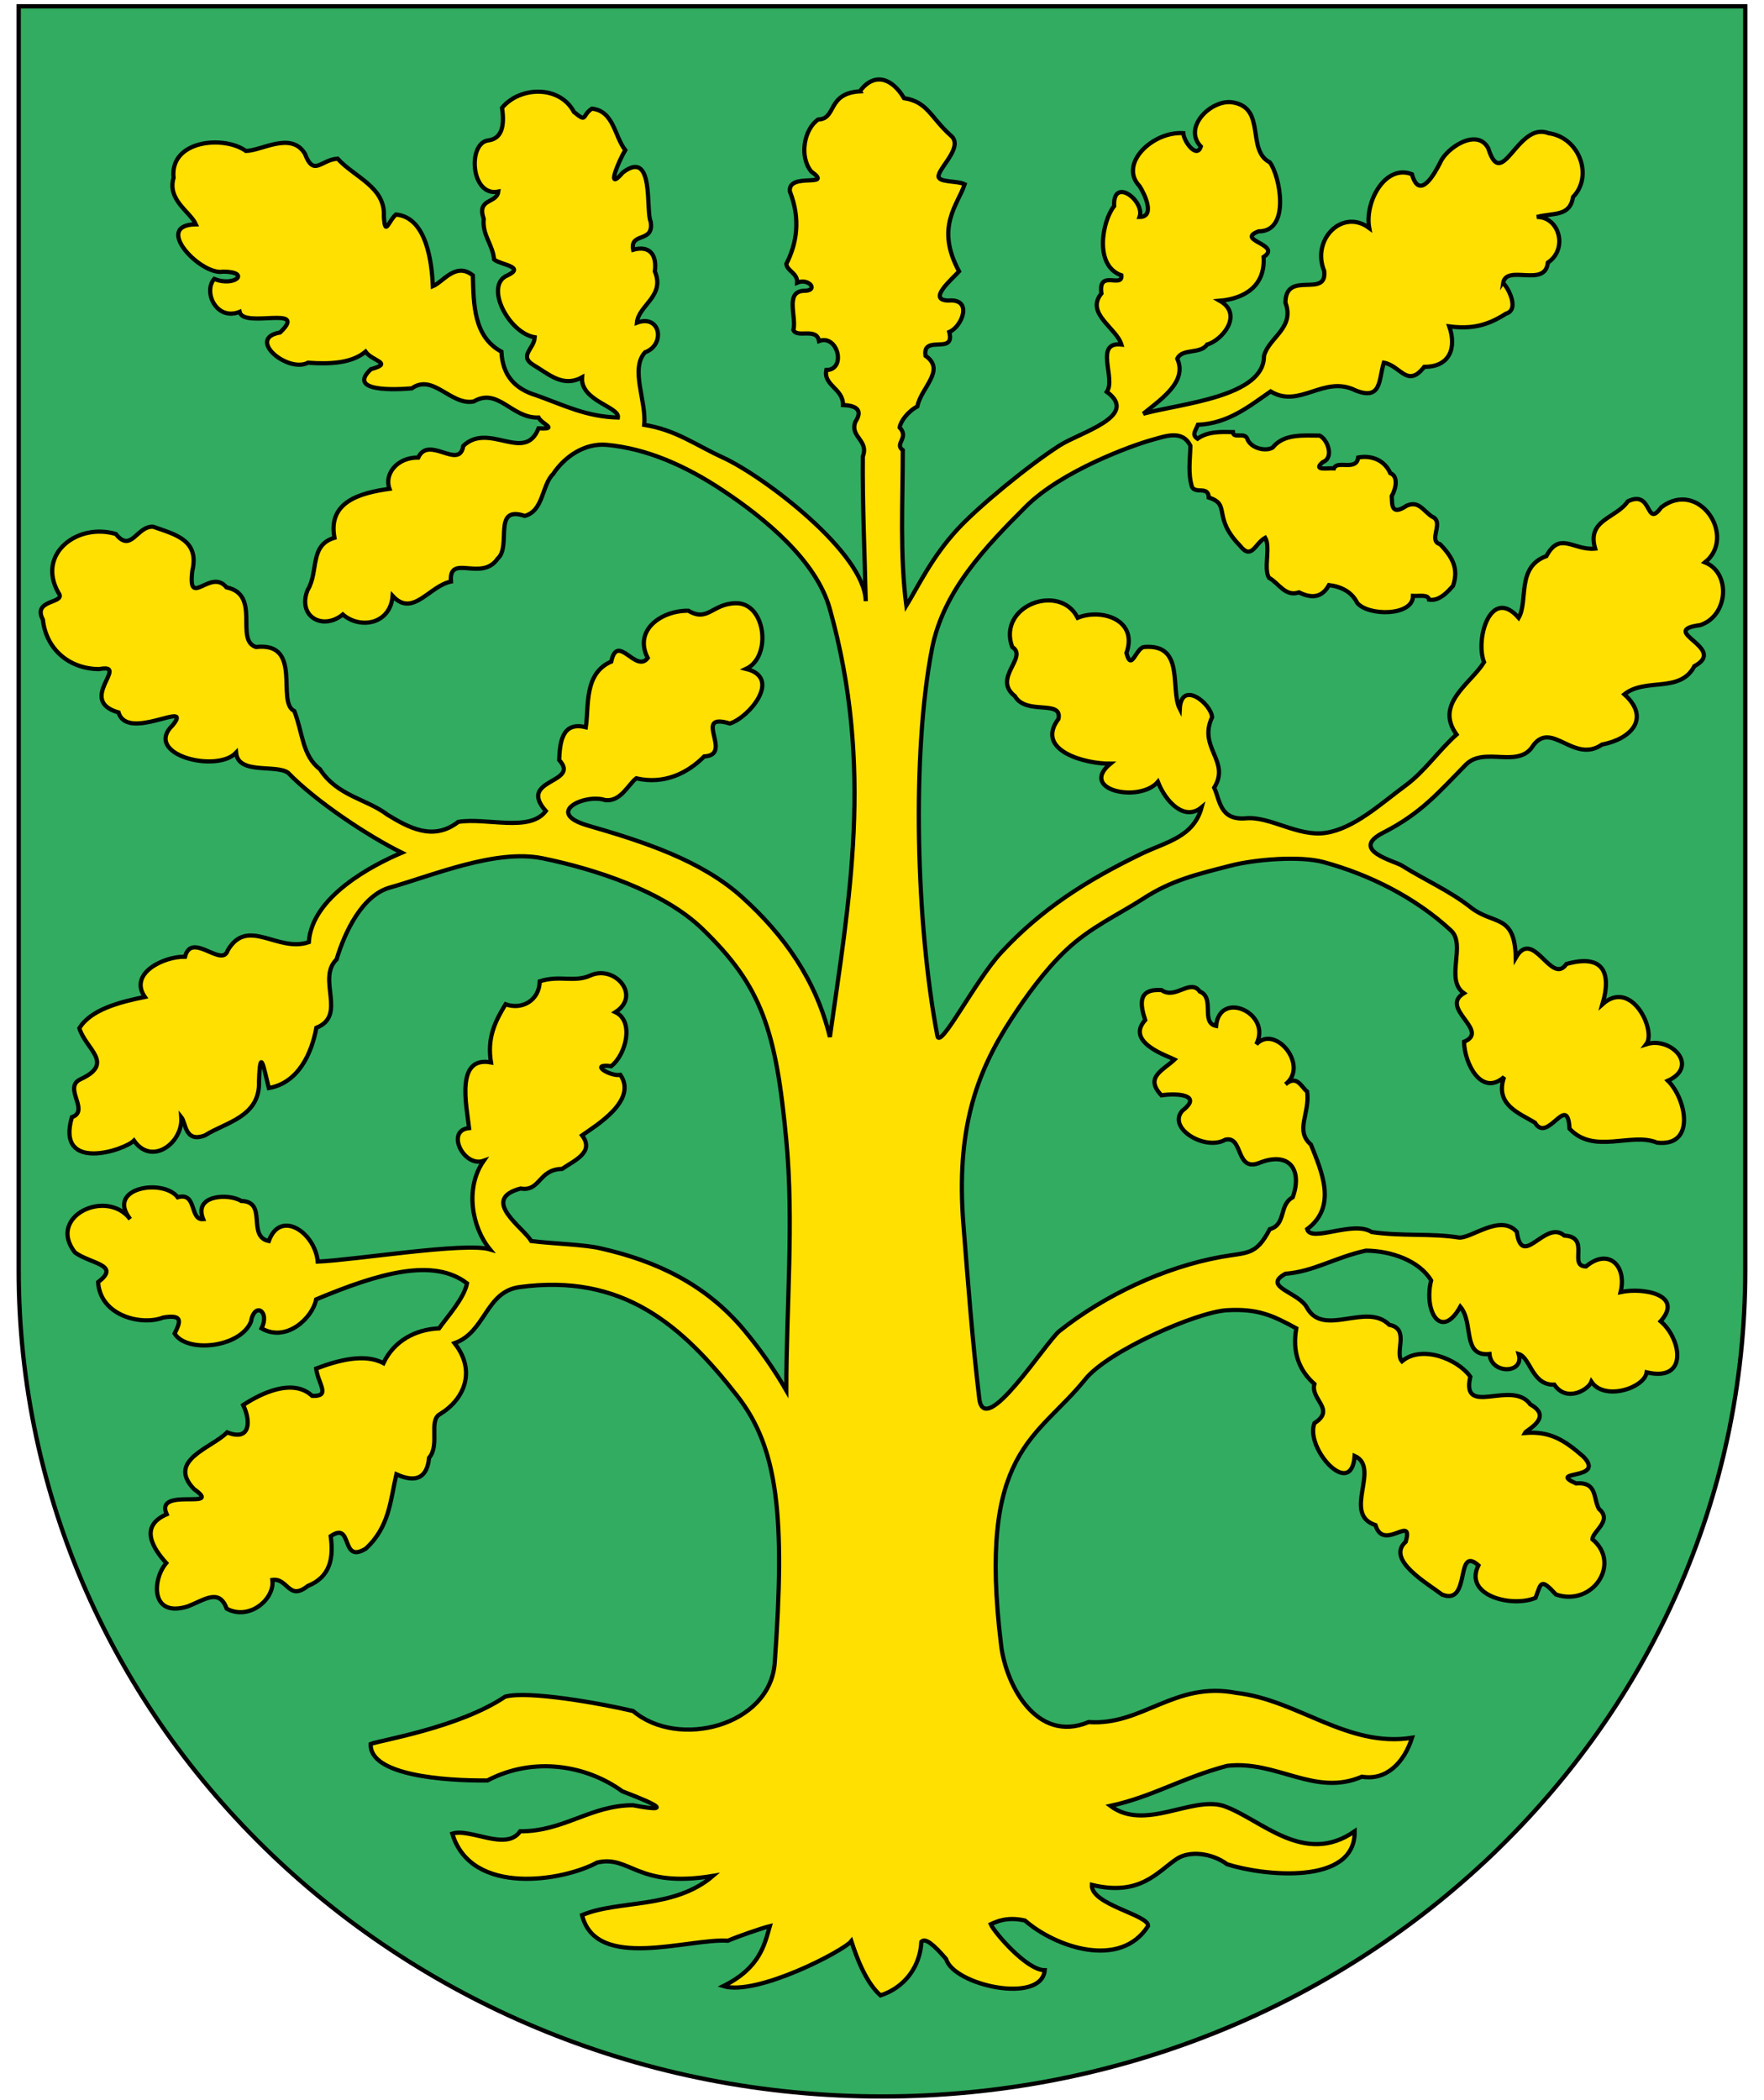 <?xml version="1.0" encoding="UTF-8" standalone="no"?>
<svg
   xmlns:dc="http://purl.org/dc/elements/1.1/"
   xmlns:cc="http://creativecommons.org/ns#"
   xmlns:rdf="http://www.w3.org/1999/02/22-rdf-syntax-ns#"
   xmlns:svg="http://www.w3.org/2000/svg"
   xmlns="http://www.w3.org/2000/svg"
   id="svg2"
   height="500"
   width="420"
   version="1">
  <defs
     id="defs4" />
  <path
     style="fill:#32ac60;fill-opacity:1;stroke:none;stroke-width:1.021"
     id="path4300"
     d="m 4.45,1.5 411.089,0 0,300.825 0,0 c 0,0.03 0,0.059 0,0.09 0,108.649 -92.026,196.713 -205.539,196.713 -113.513,0 -205.55,-88.074 -205.55,-196.713 0,-0.03 0,-0.059 0,-0.09 l 0,0 0,-300.825 z" />
  <path
     style="fill:none;fill-rule:nonzero"
     d="m 4.45,1.5 411.089,0 0,300.825 0,0 c 0,0.03 0,0.059 0,0.09 0,108.649 -92.026,196.713 -205.539,196.713 -113.513,0 -205.55,-88.074 -205.55,-196.713 0,-0.03 0,-0.059 0,-0.09 l 0,0 0,-300.825 z"
     id="path2418" />
  <path
     d="m 4.45,1.5 411.089,0 0,300.825 0,0 c 0,0.03 0,0.059 0,0.09 0,108.649 -92.026,196.713 -205.539,196.713 -113.513,0 -205.55,-88.074 -205.55,-196.713 0,-0.03 0,-0.059 0,-0.09 l 0,0 0,-300.825 z"
     id="path4279"
     style="fill:none;fill-opacity:1;stroke:#000000;stroke-width:1.021" />
  <path
     style="opacity:1;fill:#ffe000;fill-opacity:1;fill-rule:evenodd;stroke:#000000;stroke-opacity:1"
     id="path5000"
     d="m 204.738,21.748 c -7.919,0.48 -5.476,6.583 -9.925,6.699 -3.26,2.172 -4.627,8.642 -1.687,12.356 5.609,4.079 -5.564,0.047 -5.062,4.764 2.642,6.722 1.594,12.492 -0.844,17.269 0.169,1.692 2.704,2.157 2.58,4.466 2.816,-1.207 5.343,2.033 1.439,1.935 -4.367,0.378 -1.539,6.237 -2.332,9.329 0.88,2.029 5.516,-0.7 6.104,2.63 4.514,-1.679 6.548,6.867 1.737,6.898 -0.756,3.689 4.068,4.424 3.97,8.337 2.606,0.095 5.016,0.863 2.928,4.019 -1.338,3.602 3.292,4.362 1.786,8.237 -0.102,11.485 0.448,22.958 0.695,34.438 -0.146,-11.368 -24.021,-29.619 -34.091,-34.24 -6.59,-3.024 -11.04,-6.496 -18.658,-7.741 0.596,-5.569 -3.412,-13.273 0.199,-17.269 4.923,-1.768 3.715,-9.159 -1.935,-7.046 0.38,-4.176 6.797,-6.327 4.268,-12.207 0.521,-3.899 -1.163,-6.278 -5.161,-5.161 -0.818,-4.301 5.042,-1.499 4.168,-6.699 -1.222,-2.588 0.971,-17.435 -6.6,-11.711 -4.319,5.011 -0.884,-2.948 0.546,-5.31 -2.588,-3.342 -2.695,-9.321 -7.94,-9.875 -2.486,1.669 -1.028,3.464 -4.268,0.794 -3.382,-6.403 -12.849,-6.136 -17.12,-0.992 0.654,4.409 -0.065,7.444 -3.474,7.791 -4.774,0.937 -3.895,13.46 2.58,12.158 -0.388,2.936 -5.173,1.477 -3.474,6.501 -0.342,3.999 2.115,5.925 2.481,9.677 1.575,1.252 7.547,1.711 3.176,3.771 -5.594,2.315 0.202,13.672 6.501,14.738 -0.14,2.747 -3.82,4.358 -0.397,6.55 3.54,2.043 7.018,5.544 11.661,2.977 -0.436,5.639 8.995,7.021 8.535,9.577 -7.555,-0.196 -12.844,-2.931 -19.353,-5.26 -5.348,-1.593 -8.122,-4.92 -8.386,-10.421 -6.61,-3.559 -6.625,-11.264 -6.798,-18.162 -4.076,-3.257 -7.011,1.522 -9.528,2.58 -0.238,-5.553 -1.444,-16.407 -8.783,-17.07 -1.834,1.581 -2.587,5.459 -2.878,0.397 0.365,-6.956 -6.974,-9.252 -11.016,-13.696 -4.046,0.28 -5.656,4.401 -7.791,-1.191 -3.29,-5.36 -10.253,-0.696 -14.043,-0.645 -5.267,-3.779 -18.179,-2.568 -17.219,6.401 -1.545,5.287 3.943,8.04 5.31,11.066 -10.478,0.146 1.341,12.321 6.501,11.264 6.649,0.038 2.795,3.719 -2.134,1.737 -2.671,3.066 0.503,10.049 6.054,7.84 0.871,4.059 16.611,-1.794 9.627,4.913 -8.152,1.406 1.809,9.72 6.65,7.195 5.439,0.386 10.464,0.081 13.696,-2.63 1.608,2.291 6.72,2.683 1.29,4.168 -5.86,5.47 5.936,4.891 9.726,4.565 5.091,-3.618 9.297,4.157 14.738,3.126 5.854,-3.436 9.042,4.061 15.433,3.821 0.831,1.625 4.895,2.831 0,2.58 -3.271,8.365 -11.79,-1.638 -17.914,4.168 -0.925,5.878 -8.216,-2.619 -10.719,2.779 -5.072,-0.055 -8.165,3.971 -6.848,7.443 -6.96,0.978 -14.733,3.068 -13.101,11.661 -6.043,1.779 -3.696,8.072 -6.401,12.455 -2.491,6.279 3.616,9.719 8.386,5.806 4.133,3.577 11.318,2.339 11.86,-4.416 4.803,5.213 8.708,-2.376 13.894,-3.424 -0.563,-6.817 7.282,0.161 11.116,-5.459 3.386,-2.924 -1.351,-12.793 6.451,-10.173 4.502,-1.205 4.022,-7.294 6.749,-9.974 2.604,-3.938 7.346,-7.468 12.876,-6.933 9.438,0.912 18.522,4.873 27.468,10.804 10.092,6.69 22.299,16.711 25.523,28.191 10.611,37.785 4.541,69.907 0.033,101.971 -3.29,-13.516 -10.803,-24.178 -20.917,-33.304 -9.74,-8.787 -23.533,-13.219 -36.646,-17.014 -10.63,-3.076 -0.756,-7.641 3.97,-6.104 3.727,0.589 5.608,-3.746 7.493,-5.161 6.58,1.532 12.187,-1.183 16.177,-5.21 7.168,-0.351 -3.079,-10.593 6.104,-7.84 4.494,-1.37 12.557,-10.864 3.871,-13.001 6.236,-2.931 4.643,-15.937 -2.58,-15.631 -5.52,0.167 -6.552,4.557 -11.165,1.786 -6.128,-0.098 -13.163,4.417 -9.677,11.264 -2.891,3.698 -7.183,-6.133 -8.684,0.844 -6.545,2.827 -5.288,10.527 -6.054,15.631 -5.817,-1.488 -6.168,3.915 -6.352,7.791 5.205,5.647 -10.063,4.403 -3.176,12.158 -3.847,5.135 -14.061,1.491 -20.842,2.58 -5.961,4.642 -11.817,1.384 -16.922,-1.737 -4.853,-3.725 -11.908,-4.395 -16.028,-10.818 -4.225,-3.229 -4.056,-8.66 -6.104,-13.845 -4.375,-2.048 2.226,-16.501 -9.131,-15.234 -5.085,-1.669 1.309,-12.491 -6.997,-14.192 -3.817,-4.709 -9.291,5.366 -8.138,-3.97 1.741,-7.412 -4.256,-8.645 -9.329,-10.47 -3.892,-0.241 -5.217,6.363 -8.883,1.737 -8.998,-2.73 -18.918,4.626 -13.696,13.944 2.137,2.71 -6.332,1.421 -3.672,6.451 0.733,6.849 6.079,11.713 13.398,11.761 7.531,-1.452 -5.522,7.439 4.615,10.322 2.106,7.121 17.934,-3.22 12.902,3.027 -7.196,6.948 10.422,11.502 15.085,6.55 0.464,5.289 9.411,2.721 12.356,4.764 6.575,6.809 19.104,15.112 27.104,19.051 -6.765,2.859 -21.456,10.411 -22.141,21.293 -7.443,2.577 -14.52,-6.132 -19.303,1.935 -1.329,4.332 -8.613,-4.595 -10.173,1.538 -4.951,-0.118 -13.481,3.903 -9.577,9.577 -5.912,1.186 -12.902,3.009 -15.582,7.443 1.514,5.035 8.55,8.331 0.248,12.158 -4.236,1.976 2.342,7.502 -2.035,9.031 -3.825,13.308 12.604,7.831 14.788,5.558 4.234,6.147 11.734,0.531 11.264,-5.607 1.149,1.416 0.805,6.218 5.657,4.367 4.809,-3.093 13.115,-4.326 12.852,-12.852 0.259,-8.61 1.119,-3.257 2.332,1.588 7.057,-1.222 10.233,-8.326 11.314,-14.341 7.42,-2.954 0.029,-11.665 4.813,-16.276 1.965,-6.572 6.114,-15.265 12.704,-17.12 10.369,-2.918 25.224,-9.248 36.423,-6.947 12.414,2.55 28.66,7.814 37.898,16.721 14.228,13.718 17.598,24.119 20.062,50.37 1.84,19.607 0,39.732 0,59.597 -2.924,-5.062 -6.282,-9.855 -10.024,-14.341 -9.042,-10.841 -20.755,-16.46 -34.24,-19.502 -3.788,-0.903 -11.072,-1.069 -16.475,-1.737 -1.817,-3.193 -12.328,-9.869 -2.531,-12.505 4.727,0.804 4.218,-4.56 9.875,-4.665 2.931,-2.018 7.811,-3.97 4.764,-7.989 3.448,-2.422 13.256,-8.325 9.131,-14.391 -2.545,0.4 -7.538,-2.777 -2.183,-2.084 3.516,-2.739 5.523,-10.726 0.992,-12.852 6.261,-4.01 -0.218,-11.34 -5.955,-8.734 -3.813,1.732 -7.38,-0.14 -12.058,1.389 -0.105,4.638 -4.355,6.875 -8.138,5.459 -2.573,4.196 -4.416,8.058 -3.474,13.845 -8.494,-1.566 -5.825,10.257 -5.21,15.631 -5.716,0.549 -1.243,9.496 3.474,7.791 -4.524,6.471 -2.837,15.817 1.489,21.09 -5.921,-1.754 -31.888,2.508 -41.001,2.914 -0.646,-6.935 -8.911,-12.524 -11.65,-4.898 -5.302,-1.072 -0.178,-9.41 -6.55,-9.528 -2.834,-1.83 -11.482,-1.579 -9.081,4.317 -3.306,0.263 -1.402,-6.527 -6.054,-5.21 -3.475,-4.558 -17.192,-2.289 -11.314,5.21 -5.549,-7.395 -19.937,-0.671 -13.15,7.94 3.751,2.722 11.001,2.915 5.508,7.046 0.462,8.074 10.422,10.451 15.482,8.436 4.483,-0.715 4.342,0.662 2.729,3.821 2.919,4.704 15.583,3.359 18.162,-2.779 0.841,-4.899 4.605,-2.545 2.531,1.538 5.946,3.442 12.177,-2.533 13.001,-6.898 15.069,-6.314 27.963,-9.958 35.927,-3.821 -0.703,3.6 -4.771,8.042 -6.65,10.719 -5.545,0.242 -10.726,2.921 -13.249,8.287 -4.517,-2.408 -10.843,-0.672 -16.028,1.29 0.528,3.815 3.579,6.66 -0.943,6.501 -4.607,-4.331 -12.23,-0.586 -16.425,2.183 1.868,3.823 1.749,8.734 -3.821,6.501 -3.584,3.711 -14.489,6.61 -7.89,13.498 7.29,5.159 -9.489,-0.665 -6.501,6.004 -6.571,2.85 -3.328,8.038 -0.099,11.612 -3.359,3.902 -3.815,13.101 5.111,10.322 4.043,-1.572 7.483,-4.378 9.28,0.546 5.466,2.923 11.504,-2.393 10.867,-6.848 3.72,-0.534 3.837,5.095 8.436,1.439 5.373,-2.149 6.18,-6.637 5.459,-11.86 5.398,-3.676 2.212,6.738 8.337,2.977 5.591,-5.095 5.871,-11.426 7.295,-17.715 4.954,2.258 7.345,0.585 7.791,-3.92 2.683,-3.169 -0.238,-8.883 2.63,-10.421 5.732,-3.489 8.678,-10.242 3.424,-16.872 7.428,-2.624 7.358,-12.249 15.482,-13.349 24.536,-3.32 38.63,8.962 51.88,25.965 9.688,12.432 11.38,28.605 8.885,63.459 -1.08,15.091 -23.035,20.63 -33.72,11.51 -7.902,-1.864 -25.036,-4.907 -30.469,-3.424 -10.931,7.378 -29.98,10.444 -32.007,11.264 -0.379,7.447 17.531,8.803 27.789,8.684 11.208,-5.868 23.776,-3.493 32.106,2.58 4.072,1.577 14.704,5.627 2.531,3.325 -10.106,0.002 -16.403,6.251 -26.846,6.203 -3.29,4.857 -11.872,-0.826 -16.159,0.558 4.505,14.991 26.49,11.248 34.47,6.886 7.959,-1.869 9.325,6.196 27.59,3.176 -9.307,7.985 -22.435,5.65 -31.163,9.329 3.323,13.486 25.428,5.453 34.736,6.104 1.865,-0.861 8.047,-3.009 9.974,-3.474 -1.298,4.486 -2.356,9.934 -11.065,14.279 7.942,2.403 28.627,-8.374 30.467,-10.706 1.34,4.141 3.521,9.892 6.942,12.916 5.763,-1.866 9.458,-6.873 9.731,-12.768 0.93,-0.978 2.873,0.575 5.905,4.119 1.79,6.229 22.68,10.837 23.467,2.662 -4.35,-0.019 -12.084,-9.133 -12.848,-10.949 1.292,-0.59 3.809,-1.866 8.138,-0.893 7.323,6.391 22.752,11.647 29.327,1.29 0.156,-2.666 -13.68,-5.04 -13.398,-9.776 11.562,2.829 15.7,-3.215 20.246,-6.203 3.022,-1.986 8.312,-1.415 11.959,1.29 8.572,2.759 30.604,5.142 30.369,-7.84 -12.147,8.48 -22.415,-3.038 -31.263,-6.054 -7.604,-2.355 -18.713,6.138 -26.896,0 10.079,-2.187 17.074,-6.686 27.789,-9.528 11.868,-1.389 20.865,7.428 32.106,2.58 5.824,0.988 10.046,-3.369 11.924,-9.264 -15.398,2.434 -27.195,-9.043 -41.847,-10.684 -14.689,-2.859 -22.334,7.848 -35.133,6.947 -12.441,5.178 -19.688,-8.839 -20.842,-18.212 -5.733,-46.559 8.527,-49.093 20.041,-63.428 5.342,-6.651 26.484,-16.016 33.751,-16.416 7.259,-0.399 10.769,1.182 16.475,4.317 -0.978,5.575 0.579,9.933 4.317,13.249 -1.022,3.722 5.156,5.997 0,9.329 -2.32,5.902 8.807,18.322 9.577,7.791 6.324,2.868 -3.117,13.836 4.962,16.475 1.915,6.453 9.132,-2.768 7.195,3.97 -4.775,4.244 5.164,9.902 8.634,12.555 7.031,2.821 3.022,-11.902 8.684,-6.947 -3.598,7.185 7.928,10.122 13.597,7.741 1.35,-3.656 1.192,-4.776 4.863,-0.794 8.803,2.949 15.602,-7.414 8.684,-13.15 0.046,-1.964 4.875,-4.408 1.538,-7.245 -1.411,-2.578 -0.343,-6.478 -5.459,-6.054 -7.137,-3.203 7.316,-0.68 1.737,-6.401 -4.522,-3.928 -7.893,-6.097 -13.944,-5.607 0.318,-0.666 6.944,-3.694 1.34,-6.798 -4.352,-6.085 -16.563,3.254 -14.291,-6.6 -3.04,-4.281 -11.63,-7.618 -16.276,-3.672 -1.854,-2.132 1.979,-7.73 -3.027,-8.684 -5.368,-5.441 -15.471,2.997 -19.502,-3.92 -1.817,-3.866 -11.006,-5.057 -5.21,-8.237 6.763,-0.533 11.616,-3.827 19.155,-5.508 6.084,0.065 12.716,2.417 15.532,7.096 -1.837,7.379 2.406,14.402 6.947,6.253 3.293,3.931 0.331,11.943 6.947,11.264 0.362,4.89 8.377,4.786 6.947,0 2.815,0.825 3.158,7.509 8.486,7.295 2.896,4.326 8.136,1.213 8.833,-0.695 3.099,4.653 12.647,1.49 13.15,-2.233 10.102,2.383 8.191,-8.087 3.325,-12.158 5.558,-6.246 -3.969,-8.124 -9.528,-6.947 1.555,-6.379 -2.963,-10.567 -8.237,-6.104 -4.312,-0.025 1.189,-7.025 -5.161,-7.344 -4.537,-3.974 -10.072,8.159 -11.314,-0.893 -3.938,-4.46 -11.011,1.783 -13.895,1.34 -6.477,-1.034 -13.449,-0.233 -20.643,-1.29 -4.456,-2.866 -14.502,2.616 -15.383,-0.695 7.262,-5.436 3.428,-13.784 0.893,-20.147 -3.89,-3.362 -0.175,-7.361 -0.893,-12.604 -1.368,-1.034 -2.39,-4.106 -5.161,-1.737 5.7,-4.371 -2.433,-14.387 -6.947,-9.528 3.808,-7.346 -8.7,-13.058 -9.577,-4.367 -3.73,-0.747 -0.186,-6.736 -3.871,-8.188 -2.273,-3.207 -5.758,2.012 -9.131,-0.347 -5.654,-0.365 -5.103,3.319 -3.871,7.146 -4.867,5.331 5.62,8.648 6.997,9.379 -2.813,2.657 -7.201,4.219 -3.126,8.535 3.405,-0.549 10.059,-0.236 4.962,3.672 -3.644,4.173 5.512,9.612 10.222,6.898 4.425,-1.086 2.3,8.017 8.386,5.409 6.962,-2.634 10.003,1.811 7.692,8.287 -3.37,1.862 -1.503,6.495 -5.459,7.592 -3.329,6.321 -5.229,5.453 -11.657,6.619 -13.53,2.454 -27.719,9.15 -38.408,17.616 -3.253,2.576 -17.925,25.935 -19.11,16.109 -1.627,-13.493 -2.712,-27.868 -3.781,-41.433 -1.786,-22.662 3.087,-36.155 11.39,-48.905 3.585,-5.505 8.014,-11.641 13.001,-16.376 5.822,-5.528 12.518,-8.489 18.443,-12.333 6.819,-4.423 12.821,-5.782 20.792,-7.84 5.761,-1.488 16.471,-2.384 22.132,-0.844 11.027,3.001 21.94,8.506 30.32,16.276 3.701,3.432 -1.517,11.72 3.077,14.937 -5.939,3.594 6.359,8.944 0.05,11.562 0.082,5.183 4.171,13.163 9.528,8.386 -2.322,6.619 3.73,8.663 7.344,10.867 3.046,5.152 7.768,-7.375 8.237,1.439 5.812,6.262 14.743,0.764 20.842,3.325 9.374,1.047 6.884,-10.547 2.58,-14.738 7.591,-3.493 0.724,-10.589 -5.161,-8.684 2.484,-3.185 -3.478,-15.776 -10.421,-9.528 2.456,-8.43 -0.615,-11.85 -8.585,-9.577 -3.618,5.275 -7.86,-8.844 -12.058,-1.489 -0.226,-10.604 -5.28,-7.706 -10.669,-11.959 -5.007,-3.952 -10.992,-6.555 -16.425,-9.974 -1.821,-1.146 -12.622,-3.684 -4.457,-7.852 9.121,-4.653 13.27,-9.696 19.646,-16.168 4.451,-4.518 12.632,1.133 16.073,-4.613 4.44,-5.952 9.666,4.429 16.376,-0.199 6.923,-1.322 11.62,-6.252 5.31,-11.959 5.108,-4.051 13.279,-0.178 16.673,-6.699 8.148,-4.328 -9.051,-8.396 1.389,-9.776 6.687,-2.173 7.384,-12.431 1.141,-14.937 7.688,-6.126 -1.448,-19.972 -10.421,-13.101 -3.792,5.202 -1.951,-4.31 -7.94,-1.439 -2.862,4.149 -9.818,4.337 -7.791,11.264 -5.172,0.5 -8.405,-4.238 -11.612,1.786 -7.197,2.599 -4.258,10.628 -6.6,14.688 -6.62,-7.579 -10.416,5.018 -8.237,10.57 -3.26,5.212 -11.837,9.918 -6.55,17.219 -4.194,3.73 -7.564,8.759 -12.108,12.108 -5.99,4.414 -12.297,10.307 -19.105,11.314 -6.544,0.968 -13.161,-3.977 -18.906,-3.474 -6.283,0.551 -6.181,-4.291 -7.592,-7.295 3.969,-6.344 -3.909,-9.483 -0.496,-16.773 -0.222,-3.232 -7.321,-8.97 -7.692,-1.985 -2.386,-4.704 1.324,-15.528 -8.486,-14.738 -1.984,0.227 -3.023,6.001 -4.218,1.439 2.856,-7.967 -6.011,-10.69 -11.612,-8.386 -4.236,-8.437 -19.194,-2.897 -15.582,6.947 3.895,2.45 -4.854,7.403 0.645,11.711 2.675,4.657 11.343,0.701 10.371,5.409 -5.68,7.523 6.353,10.727 12.356,10.669 -7.6,6.299 6.964,9.396 11.314,4.317 1.823,4.68 6.301,9.495 10.421,6.054 -1.941,7.161 -8.425,8.217 -14.403,11.113 -12.969,6.283 -23.701,13.07 -33.335,23.474 -6.215,6.712 -14.536,23.249 -15.185,19.849 -5.075,-26.604 -6.141,-67.161 -1.29,-92.15 2.68,-13.805 12.697,-24.204 22.33,-33.843 8.549,-8.555 25.411,-14.647 30.121,-15.929 3.1,-0.844 7.199,-2.475 9.081,1.439 -0.071,3.279 -0.618,6.653 0.397,9.825 0.933,1.657 3.888,-0.336 3.97,2.481 5.39,1.681 0.738,4.564 7.394,11.413 2.834,3.62 3.558,-0.434 6.054,-1.836 1.312,2.158 -0.439,7.39 0.893,9.528 2.329,1.255 3.853,4.61 7.146,3.474 2.834,1.389 5.349,1.453 7.146,-1.737 2.962,0.379 5.434,1.647 6.699,4.218 2.561,3.202 13.325,3.216 13.299,-1.638 1.47,0.087 3.611,-0.423 3.821,0.893 2.563,0.438 4.668,-2.148 5.707,-3.275 1.378,-4.009 -0.013,-6.741 -3.077,-9.925 -2.986,-0.837 1.119,-5.296 -1.886,-6.55 -2.096,-1.348 -3.138,-3.886 -6.054,-2.63 -3.911,2.663 -3.433,-0.614 -3.573,-2.283 1.048,-1.828 1.598,-4.716 -0.347,-5.459 -1.347,-3.064 -4.41,-4.32 -7.642,-3.722 -0.389,3.316 -5.028,0.574 -5.756,2.58 -1.564,-0.103 -5.156,0.653 -2.68,-1.489 2.786,-1.017 1.144,-5.433 -0.744,-6.302 -3.791,-0.002 -8.524,-0.507 -11.165,2.829 -1.646,1.043 -5.352,0.196 -6.104,-2.183 -0.677,-1.461 -3.341,0.146 -3.374,-1.489 -2.875,-0.045 -6,-0.188 -8.436,1.588 -1.434,-0.97 -0.474,-1.837 0.099,-3.325 7.157,-0.303 12.143,-4.336 17.318,-7.94 6.924,4.199 12.677,-3.997 20.197,-0.248 6.255,2.509 5.509,-2.564 6.749,-6.6 4.014,0.709 5.584,6.181 9.627,0.992 5.909,0.055 7.803,-4.319 5.955,-9.627 5.386,0.685 9.054,-0.186 13.498,-3.027 3.732,-1.082 -0.346,-7.549 -0.695,-7.146 0.616,-4.866 10.032,1.138 10.669,-5.012 4.879,-3.235 2.727,-10.958 -2.63,-10.867 4.089,-1.044 7.851,-0.036 8.634,-4.764 4.815,-4.893 1.61,-14.16 -5.856,-15.185 -7.43,-2.908 -11.035,14.257 -14.341,3.573 -2.701,-4.976 -9.994,0.045 -11.413,3.374 -1.179,2.36 -4.924,9.391 -6.749,2.829 -6.317,-2.485 -11.314,6.512 -10.173,12.803 -6.374,-4.768 -13.825,2.768 -10.719,10.222 0.76,6.651 -9.18,-0.338 -9.23,7.543 2.281,6.084 -3.985,8.289 -5.111,12.704 0.076,9.757 -19.828,11.303 -28.732,13.746 4.411,-3.589 10.523,-7.682 8.089,-13.101 1.177,-2.552 5.483,-0.992 7.096,-3.374 3.581,-0.981 8.733,-7.177 3.027,-10.421 6.094,-0.522 10.881,-3.691 10.421,-10.421 4.54,-2.978 -6.852,-3.943 -1.191,-6.104 7.694,0.078 5.092,-13.278 2.68,-16.425 -5.701,-2.909 -0.719,-13.047 -8.932,-14.291 -4.932,-0.748 -11.894,5.878 -7.493,10.52 -0.929,2.97 -4.047,-1.12 -4.168,-3.176 -7.272,-0.506 -15.49,7.334 -10.421,12.604 0.988,1.486 3.955,7.326 0,7.344 1.353,-3.783 -6.381,-9.74 -6.054,-2.58 -2.786,3.44 -4.882,14.166 1.737,16.475 0.298,3.19 -5.601,-1.54 -4.764,4.317 -3.878,4.746 3.546,8.144 4.764,12.158 -6.615,-0.719 -1.231,8.127 -3.474,11.264 7.919,5.782 -6.346,9.637 -11.215,12.753 -7.358,4.71 -19.417,14.618 -24.365,19.998 -6.105,6.638 -9.297,13.492 -12.158,18.162 -1.582,-12.172 -0.844,-24.709 -0.844,-37.019 -2.096,-1.539 1.582,-2.916 -0.744,-5.409 0.213,-1.455 1.9,-3.776 4.218,-5.012 0.836,-4.464 6.882,-8.632 1.935,-12.058 -0.784,-5.206 7.15,-0.073 5.657,-5.657 3.017,-1.237 5.755,-8.006 -0.199,-7.493 -5.13,-0.085 0.789,-5.024 2.531,-6.947 -5.739,-10.563 -0.278,-15.853 1.34,-20.742 -1.859,-0.924 -6.574,-0.326 -6.211,-2.099 0.457,-2.237 6.056,-7.012 2.837,-9.562 -4.706,-4.205 -5.472,-8.004 -11.066,-8.833 -2.818,-4.758 -7.08,-6.292 -10.52,-1.638 z" />
</svg>

